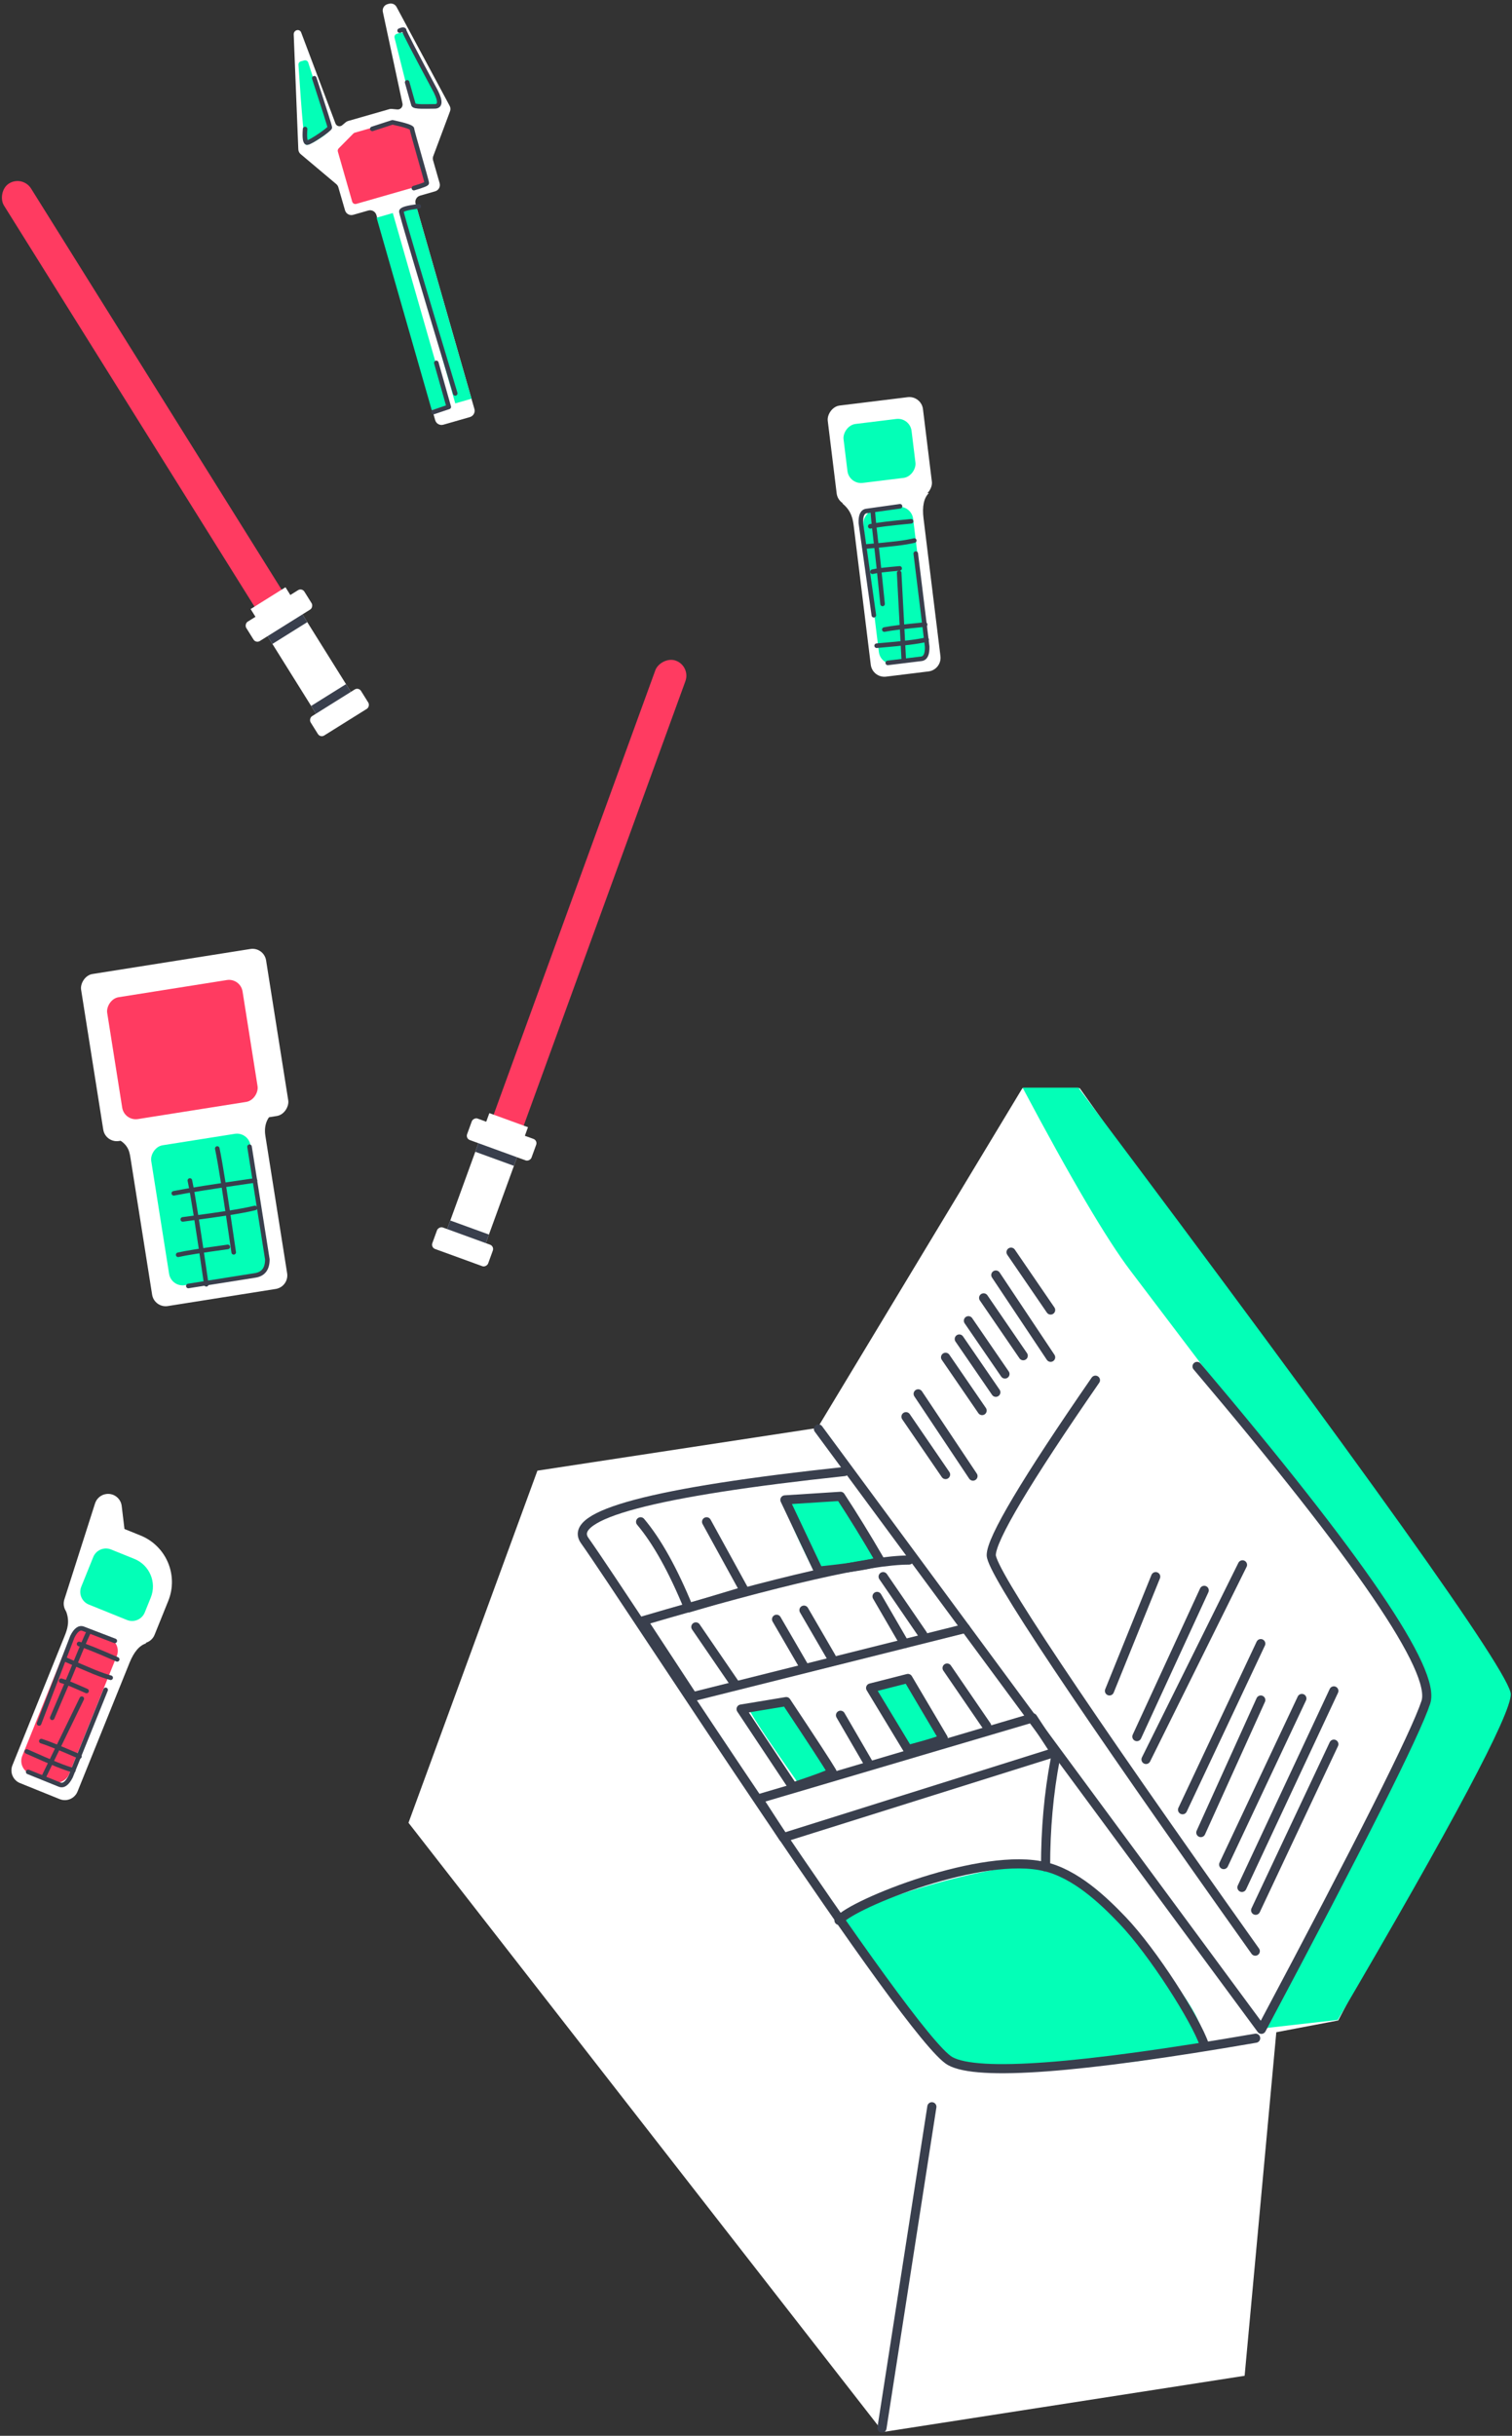<?xml version="1.0" encoding="UTF-8"?>
<svg width="331px" height="533px" viewBox="0 0 331 533" version="1.1" xmlns="http://www.w3.org/2000/svg" xmlns:xlink="http://www.w3.org/1999/xlink">
    <rect x="0" y="0" width="331" height="533" fill="#333333" stroke="none"/>
    <!-- Generator: Sketch 52.6 (67491) - http://www.bohemiancoding.com/sketch -->
    <title>illu_toolbox</title>
    <desc>Created with Sketch.</desc>
    <g id="Page-1" stroke="none" stroke-width="1" fill="none" fill-rule="evenodd">
        <g id="00_00_superluminar_home" transform="translate(-877, -1946)" fill-rule="nonzero">
            <g id="03_content" transform="translate(57, 1835)">
                <g id="illu_toolbox" transform="translate(983, 377) scale(-1, 1) translate(-983, -377) translate(815, 109)">
                    <g id="box" transform="translate(0, 240)">
                        <g id="Group-2" transform="translate(0.574, 0.113)" fill="#FFFFFF">
                            <polygon id="Path-26" points="51 206.33 57.958 281.753 137.117 294.056 241 160.747 212.779 83.696 149.195 74 139.575 81.887 81.118 156.887"></polygon>
                            <polygon id="Path-27" points="151.13 73.785 106.609 0 94.054 0 0 132.54 37.469 204 53.263 207"></polygon>
                        </g>
                        <path d="M139,102.883 C143.601,93.676 146.373,89.072 147.316,89.072 C148.731,89.072 158.804,88.571 159.32,90.211 C159.664,91.304 157.443,96.609 152.657,106.125 L139,102.883 Z" id="Path-38" fill="#03FFB7"></path>
                        <path d="M125.061,142.834 C129.247,133.611 131.581,129 132.061,129 C132.78,129 139.798,130.431 140.061,131.113 C140.236,131.568 137.236,136.144 131.061,144.841 L125.061,142.834 Z" id="Path-38-Copy" fill="#03FFB7"></path>
                        <path d="M148.319,149.63 C154.916,139.21 158.455,134 158.935,134 C159.655,134 166.72,135.182 166.983,135.865 C167.158,136.319 163.65,141.668 156.458,151.91 L148.319,149.63 Z" id="Path-38-Copy-2" fill="#03FFB7"></path>
                        <path d="M127,223 L137.928,293.318" id="Path-29" stroke="#393F4D" stroke-width="2" stroke-linecap="round" stroke-linejoin="round"></path>
                        <path d="M102.524,170.39 C111.636,168.771 146.139,179.112 146.139,182.7 C146.139,186.287 126.1,212.464 119.929,214.224 C113.758,215.983 76.892,214.058 68.946,210.058 C61,206.058 93.413,172.009 102.524,170.39 Z" id="Path-36" fill="#03FFB7"></path>
                        <path d="M94.945,-1.32160949e-12 L107.136,-1.32160949e-12 C96.583,19.865 88.727,33.198 83.568,40 C40,97.444 18.983,125.18 18.983,132.738 C18.983,136.56 30.942,160.942 54.858,205.884 L38.151,204 C12.895,160.938 0.267,137.184 0.267,132.738 C0.267,128.292 31.826,84.046 94.945,-1.32160949e-12 Z" id="Path-37" fill="#03FFB7"></path>
                        <path d="M68.946,61 C33.279,103.103 16.585,127.602 18.863,134.497 C21.14,141.393 33.139,165.244 54.858,206.05 L151.833,74.683" id="Path-29-Copy" stroke="#393F4D" stroke-width="2" stroke-linecap="round" stroke-linejoin="round"></path>
                        <path d="M146.139,84 C188.025,88.464 206.979,93.497 203,99.101 C193.522,112.449 132,208 123,213 C117,216.333 94.707,214.667 56.121,208" id="Path-30" stroke="#393F4D" stroke-width="2" stroke-linecap="round" stroke-linejoin="round"></path>
                        <polygon id="Path-31" stroke="#393F4D" stroke-width="2" stroke-linecap="round" stroke-linejoin="round" points="100 145.416 159.508 164.107 165 155.631 104.921 137.888"></polygon>
                        <path d="M100,147 C101.407,154.355 102.11,162.188 102.11,170.499 C115.735,167 144.385,178.579 147.336,182.207" id="Path-32" stroke="#393F4D" stroke-width="2" stroke-linecap="round" stroke-linejoin="round"></path>
                        <path d="M102.449,170.402 C95.57,171.955 89.424,177.861 85.33,182.134 C78.541,189.219 69.198,203.992 67.377,209.387" id="Path-33" stroke="#393F4D" stroke-width="2"></path>
                        <path d="M119.622,118.316 L179.341,133.264 L190.231,116.662 C160.08,107.799 140.671,103.367 132.004,103.367" id="Path-34" stroke="#393F4D" stroke-width="2" stroke-linecap="round" stroke-linejoin="round"></path>
                        <path d="M176.32,95 L168,110.144 L180.266,113.835 C183.657,105.56 187.155,99.282 190.761,95" id="Path-35" stroke="#393F4D" stroke-width="2" stroke-linecap="round" stroke-linejoin="round"></path>
                        <path d="M146.2,89.364 L138.282,104.681 L150.42,105.884 C153.373,101.702 156.364,97.2 159.392,92.38 C159.844,91.661 155.446,90.656 146.2,89.364 Z" id="Path-35-Copy" stroke="#393F4D" stroke-width="2" stroke-linecap="round" stroke-linejoin="round" transform="translate(148.853, 97.624) rotate(178) translate(-148.853, -97.624) "></path>
                        <path d="M160.57,134.35 L148.638,151.002 L158.449,152.981 C164.473,144.571 167.996,139.561 169.019,137.95 C169.171,137.71 166.355,136.51 160.57,134.35 Z" id="Path-35-Copy-2" stroke="#393F4D" stroke-width="2" stroke-linecap="round" stroke-linejoin="round" transform="translate(158.831, 143.666) rotate(178) translate(-158.831, -143.666) "></path>
                        <path d="M132.957,129.279 L124.327,142.476 L132.414,144.839 C136.844,137.916 139.571,133.649 140.594,132.038 C140.747,131.798 138.201,130.878 132.957,129.279 Z" id="Path-35-Copy-3" stroke="#393F4D" stroke-width="2" stroke-linecap="round" stroke-linejoin="round" transform="translate(132.464, 137.059) rotate(178) translate(-132.464, -137.059) "></path>
                        <path d="M123.668,127 L115,139.657" id="Path-39" stroke="#393F4D" stroke-width="2" stroke-linecap="round" stroke-linejoin="round"></path>
                        <path d="M137.668,107 L129,119.657" id="Path-39-Copy-2" stroke="#393F4D" stroke-width="2" stroke-linecap="round" stroke-linejoin="round"></path>
                        <path d="M109.668,36 L101,48.657" id="Path-39-Copy-15" stroke="#393F4D" stroke-width="2" stroke-linecap="round" stroke-linejoin="round"></path>
                        <path d="M115.668,46 L107,58.657" id="Path-39-Copy-17" stroke="#393F4D" stroke-width="2" stroke-linecap="round" stroke-linejoin="round"></path>
                        <path d="M132.668,72 L124,84.657" id="Path-39-Copy-22" stroke="#393F4D" stroke-width="2" stroke-linecap="round" stroke-linejoin="round"></path>
                        <path d="M178.668,118 L170,130.657" id="Path-39-Copy-5" stroke="#393F4D" stroke-width="2" stroke-linecap="round" stroke-linejoin="round"></path>
                        <path d="M147,137.329 L141,147.657" id="Path-39-Copy" stroke="#393F4D" stroke-width="2" stroke-linecap="round" stroke-linejoin="round"></path>
                        <path d="M161,116.329 L155,126.657" id="Path-39-Copy-3" stroke="#393F4D" stroke-width="2" stroke-linecap="round" stroke-linejoin="round"></path>
                        <path d="M139,111.329 L133,121.657" id="Path-39-Copy-6" stroke="#393F4D" stroke-width="2" stroke-linecap="round" stroke-linejoin="round"></path>
                        <path d="M113,41 L101,59" id="Path-39-Copy-16" stroke="#393F4D" stroke-width="2" stroke-linecap="round" stroke-linejoin="round"></path>
                        <path d="M130,67 L118,85" id="Path-39-Copy-23" stroke="#393F4D" stroke-width="2" stroke-linecap="round" stroke-linejoin="round"></path>
                        <path d="M119,51 L111,62.657" id="Path-39-Copy-18" stroke="#393F4D" stroke-width="2" stroke-linecap="round" stroke-linejoin="round"></path>
                        <path d="M121,55 L113,66.657" id="Path-39-Copy-19" stroke="#393F4D" stroke-width="2" stroke-linecap="round" stroke-linejoin="round"></path>
                        <path d="M124,59 L116,70.657" id="Path-39-Copy-20" stroke="#393F4D" stroke-width="2" stroke-linecap="round" stroke-linejoin="round"></path>
                        <path d="M155,114.329 L149,124.657" id="Path-39-Copy-4" stroke="#393F4D" stroke-width="2" stroke-linecap="round" stroke-linejoin="round"></path>
                        <path d="M56.121,180 L39,143.657" id="Path-39-Copy-7" stroke="#393F4D" stroke-width="2" stroke-linecap="round" stroke-linejoin="round"></path>
                        <path d="M59.121,175 L39,132" id="Path-39-Copy-8" stroke="#393F4D" stroke-width="2" stroke-linecap="round" stroke-linejoin="round"></path>
                        <path d="M63.121,170 L46,133.657" id="Path-39-Copy-9" stroke="#393F4D" stroke-width="2" stroke-linecap="round" stroke-linejoin="round"></path>
                        <path d="M68.121,163 L55,134" id="Path-39-Copy-10" stroke="#393F4D" stroke-width="2" stroke-linecap="round" stroke-linejoin="round"></path>
                        <path d="M72.121,158 L55,121.657" id="Path-39-Copy-11" stroke="#393F4D" stroke-width="2" stroke-linecap="round" stroke-linejoin="round"></path>
                        <path d="M80.121,147 L59,104.417" id="Path-39-Copy-12" stroke="#393F4D" stroke-width="2" stroke-linecap="round" stroke-linejoin="round"></path>
                        <path d="M82.121,142 L67.377,110" id="Path-39-Copy-13" stroke="#393F4D" stroke-width="2" stroke-linecap="round" stroke-linejoin="round"></path>
                        <path d="M88.121,132 L78,107" id="Path-39-Copy-14" stroke="#393F4D" stroke-width="2" stroke-linecap="round" stroke-linejoin="round"></path>
                        <path d="M91.192,64.011 C106.397,86.008 114,98.769 114,102.293 C114,105.817 94.733,134.702 56.2,188.949" id="Path-40" stroke="#393F4D" stroke-width="2" stroke-linecap="round" stroke-linejoin="round"></path>
                    </g>
                    <g id="mobile" transform="translate(310.438, 363.064) rotate(-22) translate(-310.438, -363.064) translate(298.438, 329.564)">
                        <path d="M11.94,6.433 L15.726,6.433 L18.176,1.986 C18.976,0.535 20.8,0.007 22.251,0.806 C23.28,1.373 23.883,2.487 23.795,3.658 L22.148,25.657 C22.03,27.222 20.726,28.433 19.156,28.433 L3.94,28.433 C2.283,28.433 0.94,27.089 0.94,25.433 L0.94,17.433 C0.94,11.357 5.865,6.433 11.94,6.433 Z" id="Rectangle" fill="#FFFFFF"></path>
                        <path d="M1.912,27.83 C14.44,26.127 20.773,26.127 20.912,27.83 C19.152,29.677 19.099,31.525 19.099,33.157 C19.099,43.289 19.099,53.421 19.099,63.553 L19.099,63.553 C19.099,65.21 17.756,66.553 16.099,66.553 L6.731,66.553 C5.074,66.553 3.731,65.21 3.731,63.553 C3.731,53.42 3.731,43.286 3.731,33.153 C3.731,30.556 3.125,28.781 1.912,27.83 Z" id="Rectangle-Copy-2" fill="#FFFFFF"></path>
                        <path d="M11.263,11.689 L16.763,11.689 C18.42,11.689 19.763,13.032 19.763,14.689 L19.763,21.689 C19.763,23.346 18.42,24.689 16.763,24.689 L7.763,24.689 C6.106,24.689 4.763,23.346 4.763,21.689 L4.763,18.189 C4.763,14.599 7.673,11.689 11.263,11.689 Z" id="Rectangle" fill="#03FFB7"></path>
                        <rect id="Rectangle-Copy-4" fill="#FF3B61" x="6.873" y="29.829" width="11" height="34" rx="3"></rect>
                        <path d="M6.357,40.616 L6.357,61.111 C6.516,62.781 7.045,63.616 7.946,63.616 C8.846,63.616 11.316,63.616 15.357,63.616" id="Path-41" stroke="#393F4D" stroke-linecap="round" stroke-linejoin="round"></path>
                        <path d="M8.319,30.002 L8.316,50.331 C8.474,51.987 9.004,52.815 9.904,52.815 C10.804,52.815 13.275,52.814 17.316,52.814" id="Path-41" stroke="#393F4D" stroke-linecap="round" stroke-linejoin="round" transform="translate(12.816, 41.408) rotate(-179) translate(-12.816, -41.408) "></path>
                        <path d="M10.133,42.411 C11.83,42.35 13.137,42.319 14.053,42.319 C14.969,42.319 15.662,42.35 16.133,42.411" id="Path-42" stroke="#393F4D" stroke-linecap="round" stroke-linejoin="round"></path>
                        <path d="M4.469,40.222 C10.418,40.362 14.843,40.432 17.744,40.432 C20.645,40.432 23.065,40.48 25.005,40.575" id="Path-42-Copy-4" stroke="#393F4D" stroke-linecap="round" stroke-linejoin="round" transform="translate(14.737, 40.399) scale(1, -1) rotate(90) translate(-14.737, -40.399) "></path>
                        <path d="M1.554,54.612 L20.732,53.286" id="Path-42-Copy-5" stroke="#393F4D" stroke-linecap="round" stroke-linejoin="round" transform="translate(11.143, 53.949) scale(-1, -1) rotate(90) translate(-11.143, -53.949) "></path>
                        <path d="M6.512,33.481 C8.83,33.419 10.721,33.389 12.186,33.389 C13.651,33.389 14.76,33.419 15.512,33.481" id="Path-42-Copy-2" stroke="#393F4D" stroke-linecap="round" stroke-linejoin="round"></path>
                        <path d="M6.216,56.282 C8.533,56.221 10.425,56.19 11.89,56.19 C13.354,56.19 14.463,56.221 15.216,56.282" id="Path-42-Copy-6" stroke="#393F4D" stroke-linecap="round" stroke-linejoin="round"></path>
                        <path d="M6.332,37.742 C7.315,37.861 8.6,37.92 10.188,37.92 C11.776,37.92 14.157,37.861 17.332,37.742" id="Path-42-Copy" stroke="#393F4D" stroke-linecap="round" stroke-linejoin="round"></path>
                        <path d="M6.312,59.583 C7.294,59.701 8.58,59.76 10.167,59.76 C11.755,59.76 14.136,59.701 17.312,59.583" id="Path-42-Copy-7" stroke="#393F4D" stroke-linecap="round" stroke-linejoin="round"></path>
                    </g>
                    <g id="detector" transform="translate(287.448, 249.323) rotate(9) translate(-287.448, -249.323) translate(266.448, 211.823)">
                        <rect id="Rectangle" fill="#FFFFFF" x="0.668" y="0.082" width="41" height="37" rx="3"></rect>
                        <path d="M3.283,35.704 C27.68,34.001 40.014,34.001 40.283,35.704 C36.857,37.551 36.752,39.399 36.752,41.031 C36.752,51.163 36.752,61.295 36.752,71.427 L36.752,71.427 C36.752,73.084 35.409,74.427 33.752,74.427 L9.827,74.427 C8.17,74.427 6.827,73.084 6.827,71.427 C6.827,61.294 6.827,51.16 6.827,41.027 C6.827,38.429 5.646,36.655 3.283,35.704 Z" id="Rectangle-Copy-2" fill="#FFFFFF"></path>
                        <rect id="Rectangle" fill="#FF3B61" x="6.819" y="5.991" width="30" height="27" rx="3"></rect>
                        <rect id="Rectangle-Copy-4" fill="#03FFB7" x="10.368" y="39.499" width="22" height="31" rx="3"></rect>
                        <path d="M10.627,42.793 L10.627,67.744 C10.944,69.777 12.003,70.793 13.804,70.793 C15.605,70.793 20.546,70.793 28.627,70.793" id="Path-41" stroke="#393F4D" stroke-linecap="round" stroke-linejoin="round"></path>
                        <path d="M18.757,63.699 C21.869,63.638 24.264,63.607 25.943,63.607 C27.623,63.607 28.894,63.638 29.757,63.699" id="Path-42" stroke="#393F4D" stroke-linecap="round" stroke-linejoin="round"></path>
                        <path d="M6.098,53.634 C12.603,53.55 17.612,53.508 21.124,53.508 C24.635,53.508 27.293,53.55 29.098,53.634" id="Path-42-Copy-3" stroke="#393F4D" stroke-linecap="round" stroke-linejoin="round" transform="translate(17.598, 53.571) rotate(-90) translate(-17.598, -53.571) "></path>
                        <path d="M13.119,59.609 C19.625,59.525 24.633,59.483 28.145,59.483 C31.656,59.483 34.315,59.525 36.119,59.609" id="Path-42-Copy-4" stroke="#393F4D" stroke-linecap="round" stroke-linejoin="round" transform="translate(24.619, 59.546) rotate(-90) translate(-24.619, -59.546) "></path>
                        <path d="M10.598,50.263 C15.233,50.202 19.016,50.171 21.945,50.171 C24.875,50.171 27.092,50.202 28.598,50.263" id="Path-42-Copy-2" stroke="#393F4D" stroke-linecap="round" stroke-linejoin="round"></path>
                        <path d="M11.549,56.211 C12.979,56.329 14.848,56.388 17.157,56.388 C19.467,56.388 22.93,56.329 27.549,56.211" id="Path-42-Copy" stroke="#393F4D" stroke-linecap="round" stroke-linejoin="round"></path>
                    </g>
                    <g id="lazer_sword" transform="translate(206.818, 211.874) rotate(-20) translate(-206.818, -211.874) translate(199.318, 142.374)">
                        <rect id="Rectangle" fill="#FF3B61" x="4" y="0" width="7" height="113" rx="3.5"></rect>
                        <rect id="Rectangle" fill="#FFFFFF" x="1.8189894e-12" y="109" width="15" height="5" rx="1"></rect>
                        <rect id="Rectangle-Copy-3" fill="#FFFFFF" x="1" y="134" width="13" height="5" rx="1"></rect>
                        <rect id="Rectangle-Copy" fill="#FFFFFF" transform="translate(7.5, 122.5) rotate(-270) translate(-7.5, -122.5) " x="-8" y="118" width="31" height="9"></rect>
                        <path d="M12,133 L3,133" id="Path-39-Copy-6" stroke="#393F4D" stroke-width="2"></path>
                        <path d="M12,115 L3,115" id="Path-39-Copy-21" stroke="#393F4D" stroke-width="2"></path>
                    </g>
                    <g id="scanner" transform="translate(135.635, 119.613) rotate(7) translate(-135.635, -119.613) translate(124.635, 89.113)">
                        <rect id="Rectangle" fill="#FFFFFF" x="0.94" y="0.433" width="21" height="22" rx="3"></rect>
                        <path d="M1.912,21.83 C14.44,20.127 20.773,20.127 20.912,21.83 C19.152,23.677 19.099,25.525 19.099,27.157 C19.099,37.289 19.099,47.421 19.099,57.553 L19.099,57.553 C19.099,59.21 17.756,60.553 16.099,60.553 L6.731,60.553 C5.074,60.553 3.731,59.21 3.731,57.553 C3.731,47.42 3.731,37.286 3.731,27.153 C3.731,24.556 3.125,22.781 1.912,21.83 Z" id="Rectangle-Copy-2" fill="#FFFFFF"></path>
                        <rect id="Rectangle" fill="#03FFB7" x="4" y="4.857" width="15" height="13" rx="3"></rect>
                        <rect id="Rectangle-Copy-4" fill="#03FFB7" x="6" y="24" width="11" height="34" rx="3"></rect>
                        <path d="M6.357,34.616 L6.357,55.111 C6.516,56.781 7.045,57.616 7.946,57.616 C8.846,57.616 11.316,57.616 15.357,57.616" id="Path-41" stroke="#393F4D" stroke-linecap="round" stroke-linejoin="round"></path>
                        <path d="M8.319,24.002 L8.316,44.331 C8.474,45.987 9.004,46.815 9.904,46.815 C10.804,46.815 13.275,46.814 17.316,46.814" id="Path-41" stroke="#393F4D" stroke-linecap="round" stroke-linejoin="round" transform="translate(12.816, 35.408) rotate(-179) translate(-12.816, -35.408) "></path>
                        <path d="M10.255,37.404 C11.952,37.342 13.258,37.312 14.175,37.312 C15.091,37.312 15.784,37.342 16.255,37.404" id="Path-42" stroke="#393F4D" stroke-linecap="round" stroke-linejoin="round"></path>
                        <path d="M4.469,34.222 C10.418,34.362 14.843,34.432 17.744,34.432 C20.645,34.432 23.065,34.48 25.005,34.575" id="Path-42-Copy-4" stroke="#393F4D" stroke-linecap="round" stroke-linejoin="round" transform="translate(14.737, 34.399) scale(1, -1) rotate(90) translate(-14.737, -34.399) "></path>
                        <path d="M1.554,48.612 L20.732,47.286" id="Path-42-Copy-5" stroke="#393F4D" stroke-linecap="round" stroke-linejoin="round" transform="translate(11.143, 47.949) scale(-1, -1) rotate(90) translate(-11.143, -47.949) "></path>
                        <path d="M6.512,27.481 C8.83,27.419 10.721,27.389 12.186,27.389 C13.651,27.389 14.76,27.419 15.512,27.481" id="Path-42-Copy-2" stroke="#393F4D" stroke-linecap="round" stroke-linejoin="round"></path>
                        <path d="M6.216,50.282 C8.533,50.221 10.425,50.19 11.89,50.19 C13.354,50.19 14.463,50.221 15.216,50.282" id="Path-42-Copy-6" stroke="#393F4D" stroke-linecap="round" stroke-linejoin="round"></path>
                        <path d="M6.332,31.742 C7.315,31.861 8.6,31.92 10.188,31.92 C11.776,31.92 14.157,31.861 17.332,31.742" id="Path-42-Copy" stroke="#393F4D" stroke-linecap="round" stroke-linejoin="round"></path>
                        <path d="M6.312,53.583 C7.294,53.701 8.58,53.76 10.167,53.76 C11.755,53.76 14.136,53.701 17.312,53.583" id="Path-42-Copy-7" stroke="#393F4D" stroke-linecap="round" stroke-linejoin="round"></path>
                    </g>
                    <g id="lazer_sword" transform="translate(292.19, 101.086) rotate(32) translate(-292.19, -101.086) translate(284.69, 31.586)">
                        <rect id="Rectangle" fill="#FF3B61" x="4" y="0" width="7" height="113" rx="3.5"></rect>
                        <rect id="Rectangle" fill="#FFFFFF" x="1.8189894e-12" y="109" width="15" height="5" rx="1"></rect>
                        <rect id="Rectangle-Copy-3" fill="#FFFFFF" x="1" y="134" width="13" height="5" rx="1"></rect>
                        <rect id="Rectangle-Copy" fill="#FFFFFF" transform="translate(7.5, 122.5) rotate(-270) translate(-7.5, -122.5) " x="-8" y="118" width="31" height="9"></rect>
                        <path d="M12,133 L3,133" id="Path-39-Copy-6" stroke="#393F4D" stroke-width="2"></path>
                        <path d="M12,115 L3,115" id="Path-39-Copy-21" stroke="#393F4D" stroke-width="2"></path>
                    </g>
                    <g id="shocker" transform="translate(242.058, 49.587) rotate(16) translate(-242.058, -49.587) translate(223.058, 3.587)">
                        <path d="M8.351,1.134 L3.139,25.137 C3.05,25.542 3.142,25.965 3.388,26.299 L9.633,34.734 C9.816,34.982 9.915,35.282 9.915,35.59 L9.915,40.801 C9.915,41.597 10.56,42.241 11.355,42.241 L14.774,42.241 C15.57,42.241 16.214,42.886 16.214,43.681 L16.214,90.384 C16.214,91.179 16.859,91.824 17.654,91.824 L23.703,91.824 C24.498,91.824 25.143,91.179 25.143,90.384 L25.143,43.681 C25.143,42.886 25.788,42.241 26.583,42.241 L30.019,42.241 C30.812,42.241 31.456,41.599 31.459,40.806 L31.476,35.552 C31.477,35.267 31.563,34.989 31.722,34.753 L37.407,26.302 C37.633,25.966 37.708,25.55 37.612,25.157 L31.65,0.706 C31.549,0.291 31.178,1.09153724e-11 30.752,1.09139364e-11 L30.752,1.09139364e-11 C30.341,1.09140118e-11 30,0.315 29.966,0.724 L28.231,21.961 C28.189,22.471 27.741,22.851 27.23,22.81 C27.125,22.801 27.023,22.775 26.926,22.732 L26.01,22.321 C25.825,22.238 25.624,22.195 25.421,22.195 L16.03,22.195 C15.85,22.195 15.671,22.229 15.503,22.295 L14.394,22.732 C13.842,22.949 13.219,22.678 13.002,22.126 C12.962,22.024 12.938,21.916 12.93,21.806 L11.534,1.342 C11.482,0.586 10.854,1.09135688e-11 10.097,1.09143805e-11 L9.758,1.09148246e-11 C9.08,1.09149491e-11 8.494,0.472 8.351,1.134 Z" id="Path-43" fill="#FFFFFF"></path>
                        <path d="M12.577,27.38 L15.523,25.2 C15.647,25.108 15.798,25.058 15.952,25.058 L24.725,25.058 C24.848,25.058 24.97,25.09 25.077,25.151 L29.061,27.389 C29.288,27.517 29.429,27.757 29.429,28.017 L29.429,39.405 C29.429,39.803 29.106,40.125 28.709,40.125 L13.006,40.125 C12.608,40.125 12.286,39.803 12.286,39.405 L12.286,27.959 C12.286,27.73 12.394,27.516 12.577,27.38 Z" id="Rectangle" fill="#FF3B61"></path>
                        <polygon id="Rectangle" fill="#03FFB7" points="16.214 44.256 19.904 44.256 19.904 88.062 16.214 88.062"></polygon>
                        <polygon id="Rectangle-Copy-5" fill="#03FFB7" points="21.571 44.256 25.262 44.256 25.262 88.062 21.571 88.062"></polygon>
                        <path d="M8.442,7.369 C6.023,18.522 4.934,24.278 5.176,24.636 C5.544,25.183 11.138,23.615 11.138,22.827 C11.138,22.314 10.97,17.204 10.634,7.497 L10.634,7.497 C10.621,7.109 10.303,6.802 9.915,6.802 L9.146,6.802 C8.807,6.802 8.514,7.038 8.442,7.369 Z" id="Path-44" fill="#03FFB7"></path>
                        <path d="M33.085,7.369 C30.666,18.522 29.577,24.278 29.819,24.636 C30.187,25.183 35.78,23.615 35.78,22.827 C35.78,22.314 35.613,17.204 35.277,7.497 L35.277,7.497 C35.264,7.109 34.946,6.802 34.558,6.802 L33.789,6.802 C33.45,6.802 33.157,7.038 33.085,7.369 Z" id="Path-44-Copy" fill="#03FFB7" transform="translate(32.783, 15.776) scale(-1, 1) translate(-32.783, -15.776) "></path>
                        <path d="M22.624,26.732 L18.218,25.301 C15.368,25.912 13.943,26.389 13.943,26.732 C13.943,27.248 10.708,38.093 10.708,38.589 C10.708,38.778 11.647,39.148 13.524,39.698" id="Path-45" stroke="#393F4D" stroke-linecap="round" stroke-linejoin="round" transform="translate(16.666, 32.499) rotate(-16) translate(-16.666, -32.499) "></path>
                        <path d="M11.559,7.176 C10.883,6.889 10.545,6.889 10.545,7.176 C10.545,7.462 8.234,11.916 3.614,20.537 C2.558,22.681 2.651,23.753 3.893,23.753 C5.755,23.753 8.346,23.919 8.518,23.395 C8.632,23.045 9.096,21.411 9.909,18.492" id="Path-46" stroke="#393F4D" stroke-linecap="round" stroke-linejoin="round" transform="translate(7.223, 15.37) rotate(-16) translate(-7.223, -15.37) "></path>
                        <path d="M31.928,11.07 C29.661,18.027 28.528,21.624 28.528,21.861 C28.528,22.216 32.79,25.16 33.476,25.16 C33.933,25.16 34.088,24.169 33.94,22.188" id="Path-47" stroke="#393F4D" stroke-linecap="round" stroke-linejoin="round" transform="translate(31.261, 18.115) rotate(-16) translate(-31.261, -18.115) "></path>
                        <path d="M21.434,44.199 C23.966,44.483 25.231,44.858 25.231,45.324 C25.231,45.791 21.302,59.059 13.443,85.129" id="Path-48" stroke="#393F4D" stroke-linecap="round" stroke-linejoin="round" transform="translate(19.337, 64.664) rotate(-16) translate(-19.337, -64.664) "></path>
                        <polyline id="Path-49" stroke="#393F4D" stroke-linecap="round" stroke-linejoin="round" transform="translate(21.913, 83.86) rotate(-16) translate(-21.913, -83.86) " points="22.973 78.486 20.249 88.117 23.578 89.234"></polyline>
                    </g>
                </g>
            </g>
        </g>
    </g>
</svg>